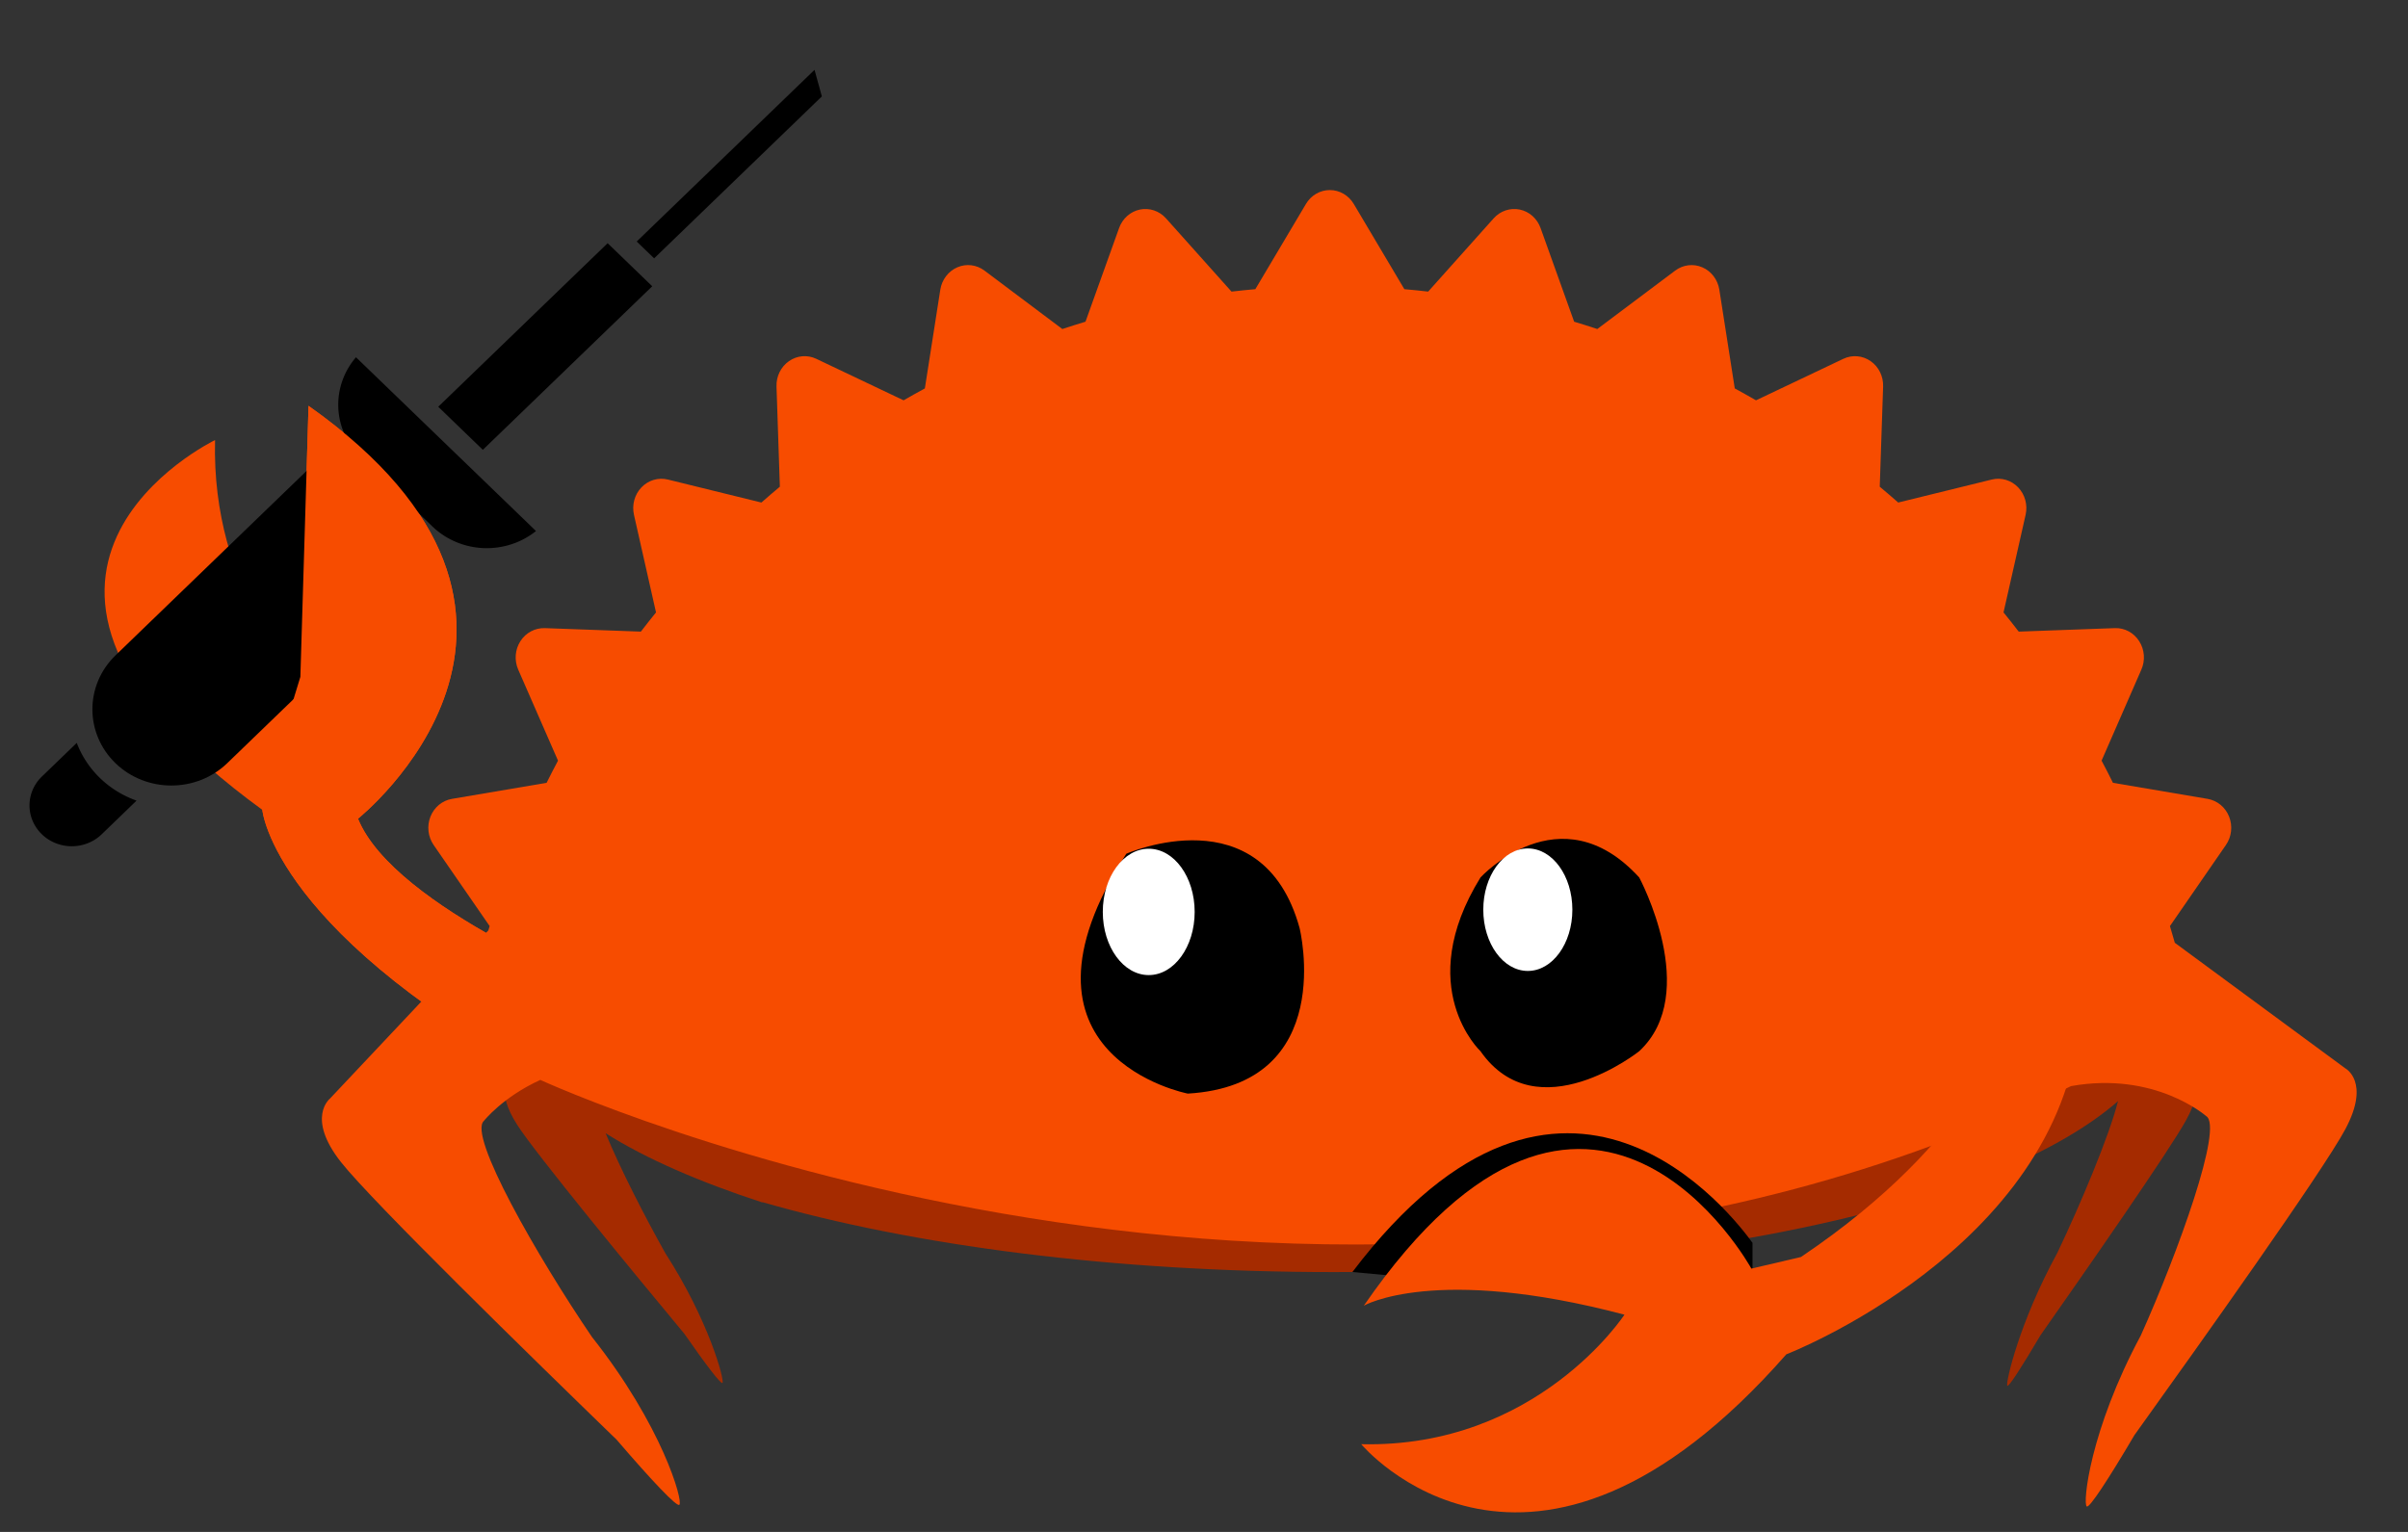 <?xml version="1.0" encoding="UTF-8" standalone="no"?>
<svg
   xmlns:dc="http://purl.org/dc/elements/1.1/"
   xmlns:cc="http://creativecommons.org/ns#"
   xmlns:rdf="http://www.w3.org/1999/02/22-rdf-syntax-ns#"
   xmlns:svg="http://www.w3.org/2000/svg"
   xmlns="http://www.w3.org/2000/svg"
   id="svg43"
   style="clip-rule:evenodd;fill-rule:evenodd;stroke-linejoin:round;stroke-miterlimit:1.414"
   xml:space="preserve"
   version="1.1"
   viewBox="0 0 1247.244 793.701"
   height="210mm"
   width="330mm"><rect x="0" y="0" width="1247.244" height="793.701" fill="#333333" stroke="none"/><defs
   id="defs47">
        
        
        
        
        
        
        
        
        
        
    
            
        </defs>
    
<g
   transform="translate(0,-718.11)"
   id="layer2" /><g
   transform="translate(0,-718.11)"
   id="layer3"><g
     transform="translate(-1.695,5.085)"
     id="g1166"><g
       style="clip-rule:evenodd;fill-rule:evenodd;stroke-linejoin:round;stroke-miterlimit:1.414"
       id="g4"
       transform="translate(692.751,1430.506)">
            <path
   id="path2"
   style="fill:#a52b00;fill-rule:nonzero"
   d="m 0,-322.648 c -114.597,0 -218.172,13.779 -296.172,36.229 v -5.071 c -78,25.095 -127.681,59.959 -127.681,98.506 0,6.077 1.345,12.062 3.703,17.931 l -7.984,14.321 c 0,0 -6.413,8.359 4.935,25.999 10.01,15.554 60.164,76.438 86.628,108.32 11.367,16.348 19.083,26.413 19.757,25.44 1.061,-1.543 -7.064,-32.229 -29.639,-67.242 -10.533,-18.805 -23.358,-43.719 -30.908,-62.12 21.081,13.342 49.189,25.445 81.189,35.861 v -0.159 c 78,22.453 181.575,36.229 296.172,36.229 131.156,0 248.828,-18.046 327.828,-46.491 V -276.153 C 248.828,-304.6 131.156,-322.648 0,-322.648" />
        </g><g
       style="clip-rule:evenodd;fill-rule:evenodd;stroke-linejoin:round;stroke-miterlimit:1.414"
       id="g8"
       transform="translate(1138.449,1317.087)">
            <path
   id="path6"
   style="fill:#a52b00;fill-rule:nonzero"
   d="m 0,-50.399 -13.433,-27.828 c 0.071,-1.056 0.124,-2.114 0.124,-3.175 0,-31.548 -32.805,-60.62 -87.997,-83.901 V 2.499 c 25.751,-10.864 46.645,-22.984 61.586,-36.037 -4.398,17.683 -19.437,53.455 -31.428,78.611 -19.707,35.981 -26.845,67.303 -25.929,68.853 0.584,0.978 7.307,-9.393 17.222,-26.2 C -56.783,54.85 -13.063,-7.914 -4.325,-23.901 5.574,-42.024 0,-50.399 0,-50.399" />
        </g><g
       style="clip-rule:evenodd;fill-rule:evenodd;stroke-linejoin:round;stroke-miterlimit:1.414"
       id="g12"
       transform="translate(1216.449,1039.358)">
            <path
   id="path10"
   style="fill:#f74c00;fill-rule:nonzero"
   d="m 0,227.175 -88.296,-65.043 c -0.83,-2.895 -1.66,-5.787 -2.516,-8.658 l 29.002,-42.016 c 2.961,-4.274 3.558,-9.829 1.635,-14.703 -1.925,-4.85 -6.136,-8.327 -11.117,-9.179 l -49.043,-8.321 c -1.898,-3.879 -3.89,-7.698 -5.889,-11.484 l 20.604,-47.172 c 2.119,-4.806 1.673,-10.39 -1.139,-14.751 -2.797,-4.383 -7.551,-6.942 -12.617,-6.743 l -49.77,1.809 c -2.577,-3.356 -5.194,-6.68 -7.866,-9.946 l 11.438,-50.56 c 1.159,-5.132 -0.302,-10.508 -3.879,-14.238 -3.555,-3.716 -8.722,-5.254 -13.636,-4.05 l -48.478,11.919 c -3.14,-2.775 -6.33,-5.513 -9.559,-8.196 l 1.745,-51.907 c 0.188,-5.254 -2.262,-10.247 -6.468,-13.163 -4.204,-2.934 -9.54,-3.376 -14.138,-1.196 l -45.226,21.502 c -3.64,-2.09 -7.302,-4.16 -11.005,-6.163 l -7.991,-51.148 c -0.812,-5.181 -4.146,-9.584 -8.815,-11.594 -4.655,-2.022 -9.99,-1.367 -14.077,1.71 l -40.321,30.253 c -3.97,-1.318 -7.958,-2.583 -11.996,-3.792 l -17.38,-48.504 c -1.766,-4.945 -5.842,-8.576 -10.81,-9.597 -4.953,-1.012 -10.048,0.703 -13.483,4.539 l -33.938,37.971 c -4.104,-0.471 -8.21,-0.901 -12.327,-1.259 l -26.208,-44.154 c -2.656,-4.472 -7.344,-7.193 -12.397,-7.193 -5.041,0 -9.739,2.721 -12.372,7.193 l -26.214,44.154 c -4.119,0.358 -8.244,0.788 -12.341,1.259 l -33.943,-37.971 c -3.437,-3.836 -8.551,-5.551 -13.487,-4.539 -4.966,1.035 -9.045,4.652 -10.806,9.597 l -17.393,48.504 c -4.027,1.209 -8.017,2.482 -11.997,3.792 l -40.308,-30.253 c -4.098,-3.088 -9.432,-3.741 -14.098,-1.71 -4.65,2.01 -7.997,6.413 -8.803,11.594 l -7.997,51.148 c -3.7,2.003 -7.363,4.062 -11.014,6.163 l -45.222,-21.502 c -4.592,-2.189 -9.952,-1.738 -14.135,1.196 -4.201,2.916 -6.656,7.909 -6.466,13.163 l 1.736,51.907 c -3.219,2.683 -6.403,5.421 -9.558,8.196 l -48.47,-11.919 c -4.925,-1.195 -10.086,0.334 -13.65,4.05 -3.585,3.73 -5.039,9.106 -3.885,14.238 l 11.415,50.56 c -2.649,3.279 -5.27,6.59 -7.839,9.946 l -49.771,-1.809 c -5.023,-0.148 -9.817,2.36 -12.623,6.743 -2.812,4.361 -3.237,9.945 -1.146,14.751 l 20.619,47.172 c -2.003,3.786 -3.992,7.605 -5.906,11.484 l -49.04,8.321 c -4.982,0.841 -9.183,4.316 -11.12,9.179 -1.925,4.874 -1.3,10.429 1.639,14.703 l 29.01,42.016 c -0.224,0.741 -0.43,1.49 -0.653,2.233 l -82.021,87.122 c 0,0 -12.56,9.851 5.73,33.002 16.14,20.421 98.993,101.376 142.752,143.789 18.483,21.532 31.143,34.866 32.466,33.712 2.088,-1.832 -8.871,-41.006 -45.275,-86.97 -28.06,-41.239 -64.478,-104.666 -55.939,-111.977 0,0 9.714,-12.331 29.204,-21.207 0.713,0.571 -0.737,-0.565 0,0 0,0 411.314,189.736 792.846,3.21 43.584,-7.817 69.968,15.529 69.968,15.529 9.099,5.276 -14.463,70.495 -33.838,113.666 -26.353,49.023 -30.217,87.276 -27.982,88.602 1.409,0.842 10.998,-13.747 24.674,-36.966 C -75.469,370.196 -11.675,280.554 0,258.781 13.239,234.094 0,227.175 0,227.175" />
        </g><g
       style="clip-rule:evenodd;fill-rule:evenodd;stroke-linejoin:round;stroke-miterlimit:1.414"
       id="g16"
       transform="translate(834.435,1227.084)">
            <path
   id="path14"
   style="fill-rule:nonzero"
   d="m 0,159.631 c 1.575,-1.342 2.4,-2.139 2.4,-2.139 L -132.25,144.985 C -22.348,0 65.618,116.967 74.988,129.879 v 29.752 z" />
        </g><g
       id="g1114"><path
         id="path18"
         style="clip-rule:evenodd;fill:#f74c00;fill-rule:nonzero;stroke-linejoin:round;stroke-miterlimit:1.414"
         d="m 316.997,1226.978 c 0,0 -111.096,-43.25 -129.876,-89.798 0,0 130.391,-103.717 -25.621,-213.886 l -4.229,140.417 c 0,0 -46.226,-44.594 -44.186,-122.683 0,0 -143.773,69.178 24.476,191.577 0,0 5.676,65.698 156.977,145.017 z" /></g><g
       style="clip-rule:evenodd;fill-rule:evenodd;stroke-linejoin:round;stroke-miterlimit:1.414"
       id="g24"
       transform="translate(768.527,1254.67)">
            <path
   id="path22"
   style="fill-rule:nonzero"
   d="m 0,-87.016 c 0,0 41.104,-45.009 82.21,0 0,0 32.297,60.013 0,90.016 0,0 -52.85,42.009 -82.21,0 0,0 -35.232,-33.006 0,-90.016" />
        </g><g
       style="clip-rule:evenodd;fill-rule:evenodd;stroke-linejoin:round;stroke-miterlimit:1.414"
       id="g28"
       transform="translate(816.115,1184.343)">
            <path
   id="path26"
   style="fill:#ffffff;fill-rule:nonzero"
   d="m 0,0.008 c 0,17.523 -10.329,31.73 -23.07,31.73 -12.739,0 -23.069,-14.207 -23.069,-31.73 0,-17.529 10.33,-31.738 23.069,-31.738 12.741,0 23.07,14.209 23.07,31.738" />
        </g><g
       style="clip-rule:evenodd;fill-rule:evenodd;stroke-linejoin:round;stroke-miterlimit:1.414"
       id="g32"
       transform="translate(585.069,1248.41)">
            <path
   id="path30"
   style="fill-rule:nonzero"
   d="m 0,-93.046 c 0,0 70.508,-31.219 89.753,38.463 0,0 20.159,81.218 -57.902,85.802 0,0 -99.541,-19.172 -31.851,-124.265" />
        </g><g
       style="clip-rule:evenodd;fill-rule:evenodd;stroke-linejoin:round;stroke-miterlimit:1.414"
       id="g36"
       transform="translate(620.482,1185.498)">
            <path
   id="path34"
   style="fill:#ffffff;fill-rule:nonzero"
   d="m 0,0.002 c 0,18.072 -10.653,32.729 -23.794,32.729 -13.137,0 -23.792,-14.657 -23.792,-32.729 0,-18.078 10.655,-32.731 23.792,-32.731 C -10.653,-32.729 0,-18.076 0,0.002" />
        </g><g
       style="clip-rule:evenodd;fill-rule:evenodd;stroke-linejoin:round;stroke-miterlimit:1.414"
       id="g40"
       transform="translate(1040.809,1540.826)">
            <path
   id="path38"
   style="fill:#f74c00;fill-rule:nonzero"
   d="m 0,-296.808 c 0,0 -14.723,58.643 -106.292,120.267 l -25.678,6.018 c 0,0 -83.066,-151.481 -200.749,19.221 0,0 36.677,-21.354 135,4.65 0,0 -45.23,69.226 -136.342,67.099 0,0 87.313,104.749 220.18,-46.554 0,0 140.455,-54.315 151.845,-170.701 z" />
        </g><g
       id="g1111"><path
         id="path2-1"
         d="m 188.627,950.023 a 39.906,38.539 0 0 1 -2.838,-51.557 l 0.292,-0.348 93.238,90.044 -0.361,0.282 a 39.916,38.549 0 0 1 -53.392,-2.746 z"
         style="clip-rule:evenodd;fill-rule:evenodd;stroke-width:1.111;stroke-linejoin:round;stroke-miterlimit:1.414" /><path
         id="path4"
         d="m 316.425,839.032 -87.742,84.736 23.102,22.31 87.742,-84.736 z"
         style="clip-rule:evenodd;fill-rule:evenodd;stroke-width:1.111;stroke-linejoin:round;stroke-miterlimit:1.414" /><path
         id="path6-2"
         d="m 423.586,749.209 3.801,13.765 -86.875,83.899 -9.027,-8.718 z"
         style="clip-rule:evenodd;fill-rule:evenodd;stroke-width:1.111;stroke-linejoin:round;stroke-miterlimit:1.414" /><path
         id="path8"
         d="m 72.428,1127.834 -18.009,17.393 a 21.903,21.153 0 1 1 -30.975,-29.915 l 18.009,-17.392 a 52.043,50.26 0 0 0 30.975,29.914 z"
         style="clip-rule:evenodd;fill-rule:evenodd;stroke-width:1.111;stroke-linejoin:round;stroke-miterlimit:1.414" /><path
         id="path12"
         d="m 61.518,1108.457 c -15.949,-15.439 -15.949,-40.432 0,-55.872 L 171.707,946.171 c 2.376,4.257 5.382,8.157 8.924,11.576 l 36.943,35.678 c 3.54,3.421 7.578,6.325 11.986,8.619 L 119.371,1108.459 c -15.986,15.403 -41.866,15.403 -57.853,0 z"
         style="clip-rule:evenodd;fill-rule:evenodd;stroke-width:1.111;stroke-linejoin:round;stroke-miterlimit:1.414" /></g><path
       d="m 316.997,1226.978 c 0,0 -111.096,-43.25 -129.876,-89.798 0,0 130.391,-103.717 -25.621,-213.886 l -4.229,140.417 c -12.209,39.834 2.713,-9.155 -19.71,68.894 0,0 5.676,65.698 156.977,145.017 z"
       style="clip-rule:evenodd;fill:#f74c00;fill-rule:nonzero;stroke-linejoin:round;stroke-miterlimit:1.414"
       id="path18-9" /></g></g><g
   transform="translate(0,-718.11)"
   id="layer1" /></svg>